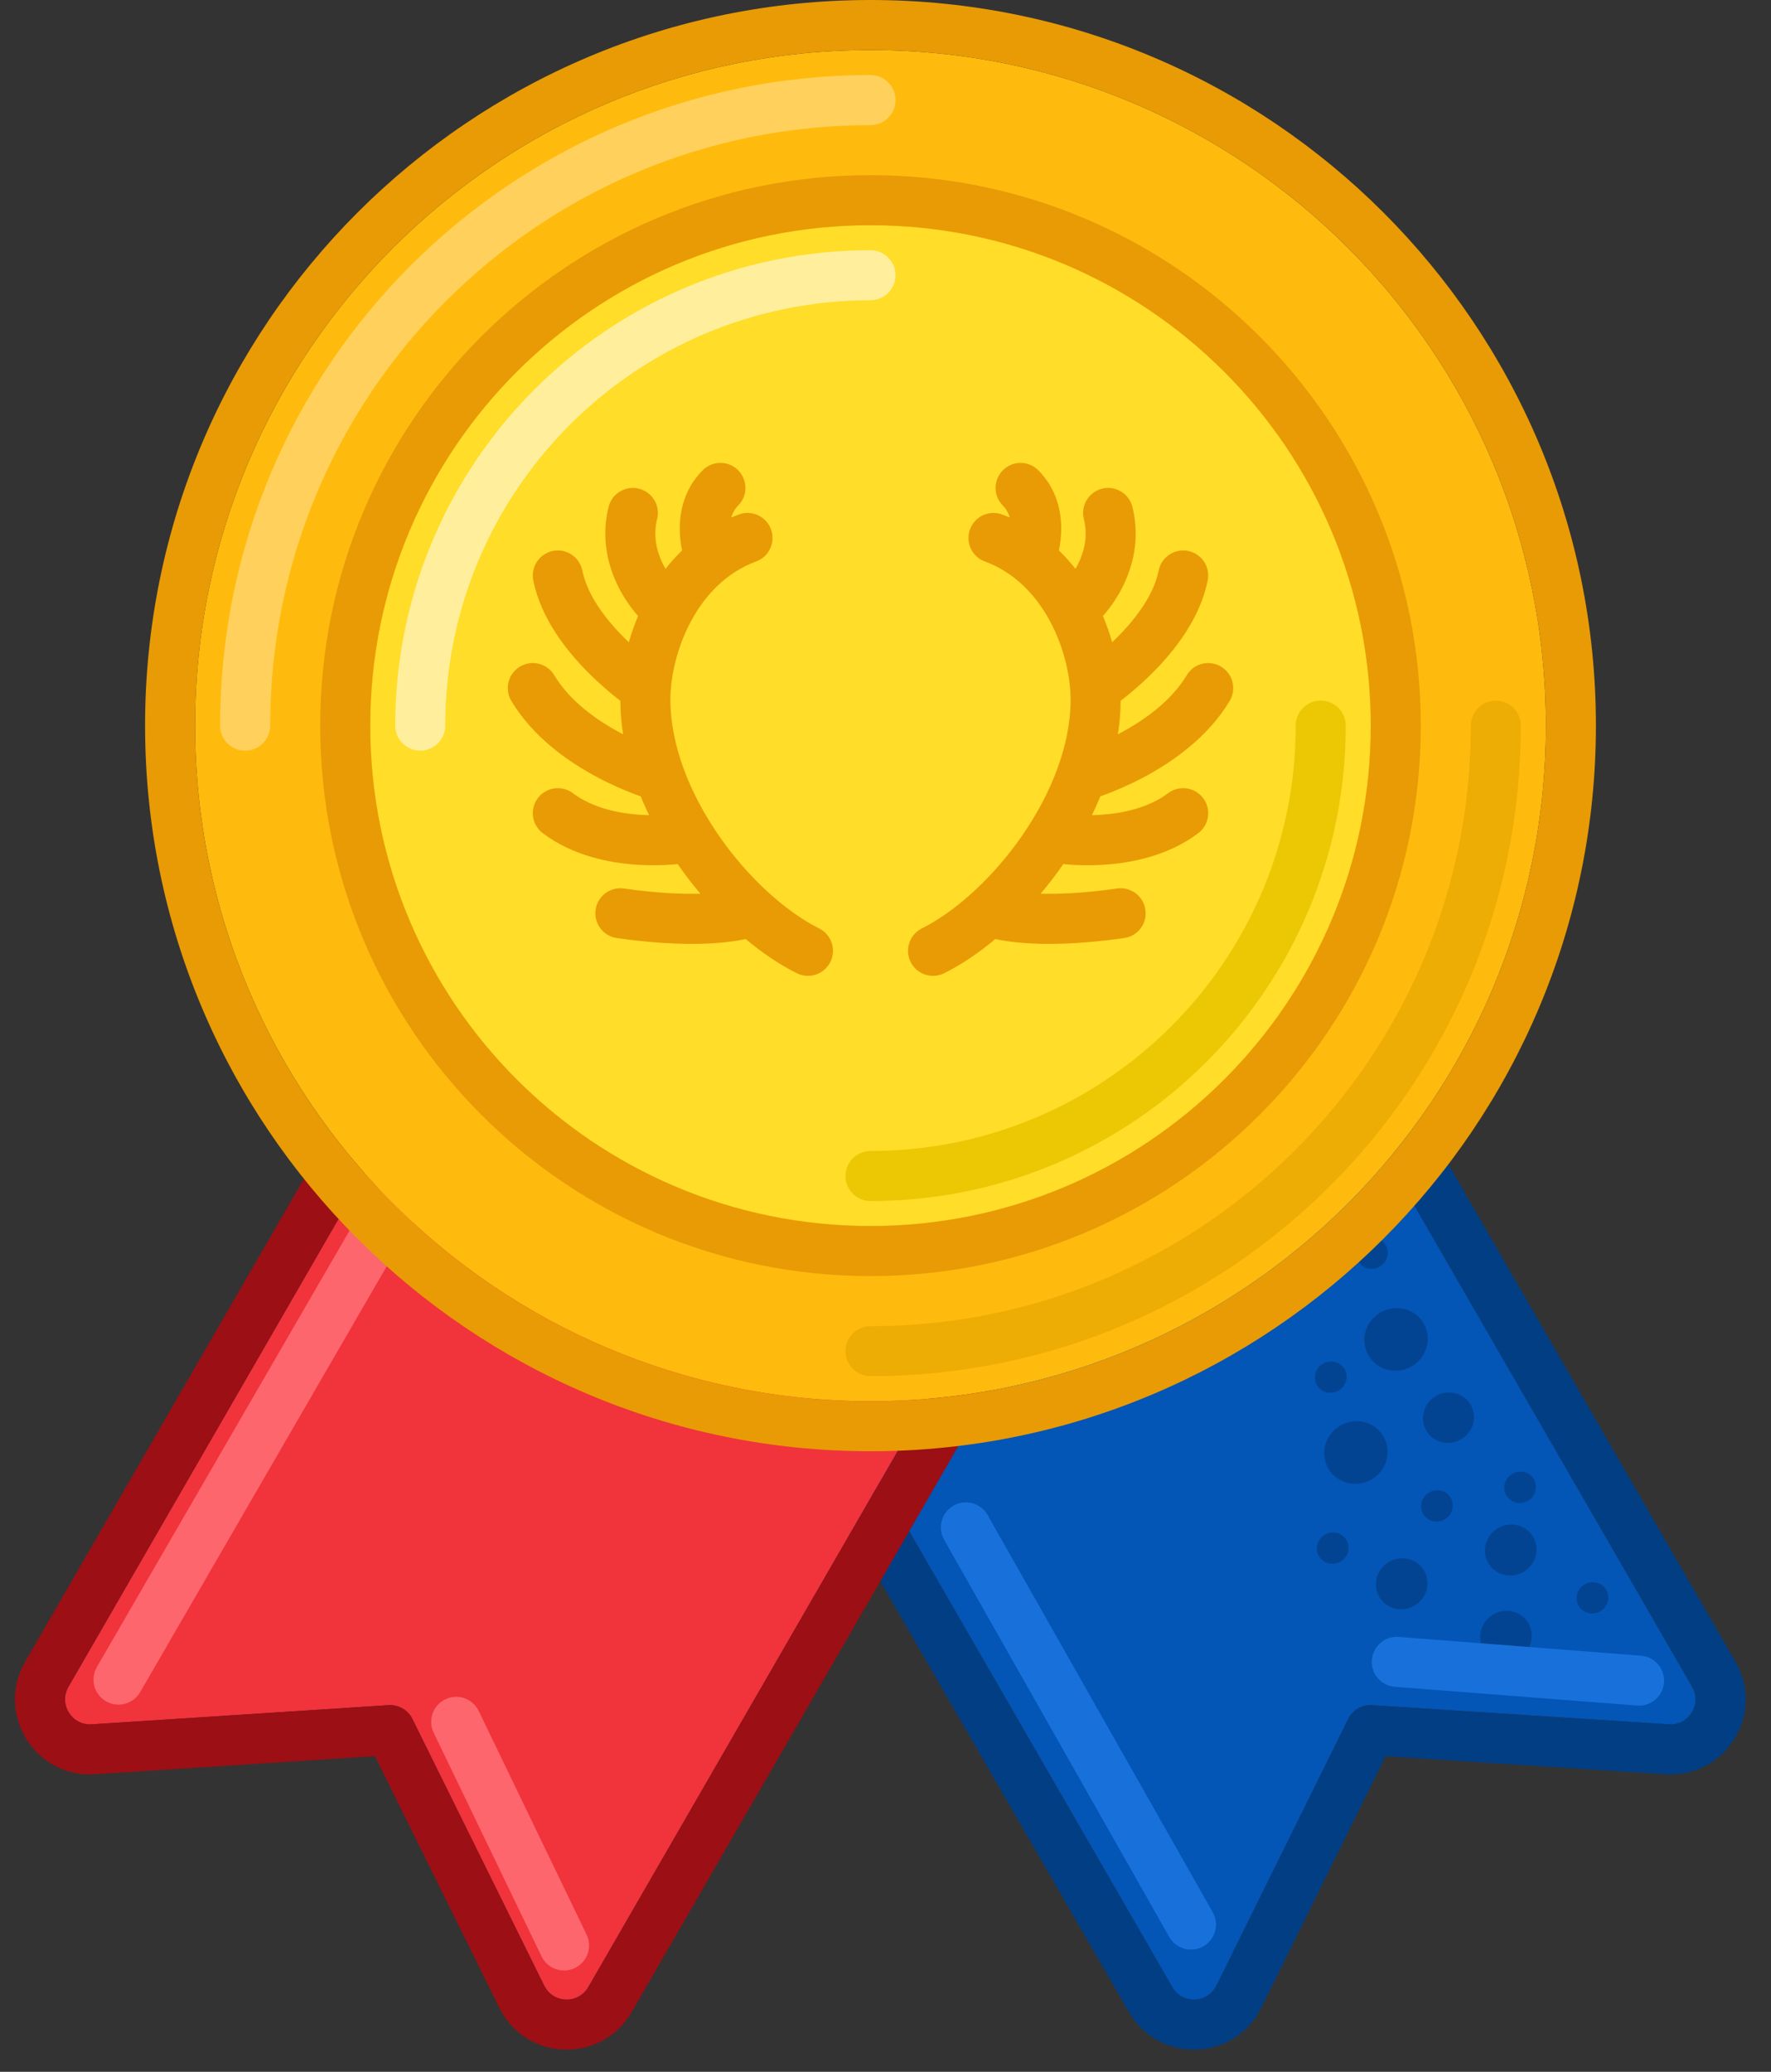 <svg width="59" height="69" viewBox="0 0 59 69" fill="none" xmlns="http://www.w3.org/2000/svg">
<rect x="0" y="0" width="59" height="69" fill="#333333" stroke="none"/>
<path d="M35.904 20.722C35.674 20.323 35.164 20.186 34.766 20.417L18.889 29.583C18.49 29.814 18.353 30.323 18.584 30.722L39.055 66.179C39.388 66.756 40.229 66.729 40.524 66.132L44.914 57.252C45.063 56.951 45.379 56.768 45.715 56.79L55.6 57.428C56.264 57.47 56.708 56.756 56.375 56.179L35.904 20.722Z" fill="#0355B6"/>
<path fill-rule="evenodd" clip-rule="evenodd" d="M33.932 18.974L18.055 28.14C16.859 28.831 16.45 30.36 17.14 31.555L37.611 67.013C38.61 68.742 41.132 68.661 42.017 66.871L46.162 58.489L55.493 59.091C57.485 59.22 58.817 57.075 57.819 55.346L37.347 19.889C36.657 18.693 35.128 18.283 33.932 18.974ZM34.765 20.417C35.164 20.187 35.674 20.323 35.904 20.722L56.375 56.18C56.708 56.756 56.264 57.471 55.6 57.428L45.715 56.79C45.379 56.769 45.063 56.951 44.914 57.253L40.523 66.132C40.228 66.729 39.388 66.756 39.055 66.18L18.583 30.722C18.353 30.323 18.49 29.814 18.888 29.584L34.765 20.417Z" fill="#023E84"/>
<path fill-rule="evenodd" clip-rule="evenodd" d="M31.766 50.143C32.166 49.916 32.675 50.057 32.902 50.457L40.402 63.686C40.629 64.087 40.488 64.595 40.088 64.822C39.688 65.049 39.179 64.909 38.952 64.508L31.452 51.279C31.225 50.879 31.366 50.37 31.766 50.143Z" fill="#1871DA"/>
<path d="M48.672 47.937C48.263 48.173 47.745 48.041 47.515 47.642C47.285 47.244 47.429 46.729 47.838 46.493C48.247 46.257 48.765 46.389 48.995 46.788C49.225 47.187 49.08 47.701 48.672 47.937Z" fill="#034492"/>
<path d="M47.027 45.506C46.519 45.799 45.875 45.635 45.588 45.139C45.302 44.643 45.482 44.003 45.99 43.71C46.499 43.416 47.143 43.58 47.429 44.076C47.715 44.572 47.535 45.212 47.027 45.506Z" fill="#034492"/>
<path d="M45.69 49.273C45.181 49.567 44.537 49.403 44.251 48.907C43.964 48.411 44.144 47.771 44.653 47.477C45.161 47.184 45.805 47.348 46.091 47.844C46.378 48.34 46.198 48.98 45.69 49.273Z" fill="#034492"/>
<path d="M48.129 50.602C47.875 50.749 47.553 50.667 47.41 50.419C47.266 50.171 47.356 49.851 47.611 49.704C47.865 49.557 48.187 49.639 48.33 49.888C48.473 50.135 48.383 50.455 48.129 50.602Z" fill="#034492"/>
<path d="M44.593 46.312C44.339 46.459 44.017 46.377 43.874 46.129C43.731 45.881 43.821 45.561 44.075 45.414C44.329 45.267 44.651 45.349 44.794 45.597C44.938 45.845 44.848 46.165 44.593 46.312Z" fill="#034492"/>
<path d="M45.964 42.185C45.71 42.331 45.388 42.249 45.245 42.001C45.102 41.753 45.192 41.433 45.446 41.287C45.7 41.14 46.022 41.222 46.165 41.47C46.308 41.718 46.218 42.038 45.964 42.185Z" fill="#034492"/>
<path d="M44.657 52.008C44.403 52.155 44.081 52.073 43.938 51.825C43.795 51.577 43.885 51.257 44.139 51.11C44.393 50.964 44.715 51.046 44.858 51.294C45.002 51.542 44.911 51.862 44.657 52.008Z" fill="#034492"/>
<path d="M54.145 56.164C53.891 56.31 53.569 56.228 53.426 55.98C53.283 55.732 53.373 55.412 53.627 55.266C53.881 55.119 54.203 55.201 54.346 55.449C54.489 55.697 54.4 56.017 54.145 56.164Z" fill="#034492"/>
<path d="M50.9 49.983C50.646 50.13 50.324 50.048 50.18 49.8C50.037 49.552 50.127 49.232 50.381 49.085C50.636 48.938 50.958 49.02 51.101 49.268C51.244 49.516 51.154 49.836 50.9 49.983Z" fill="#034492"/>
<path d="M47.118 53.478C46.704 53.717 46.18 53.583 45.947 53.179C45.714 52.776 45.861 52.255 46.274 52.016C46.688 51.778 47.212 51.911 47.445 52.315C47.678 52.718 47.532 53.239 47.118 53.478Z" fill="#034492"/>
<path d="M50.752 52.353C50.339 52.592 49.814 52.459 49.581 52.055C49.348 51.651 49.495 51.131 49.908 50.892C50.322 50.653 50.846 50.787 51.079 51.19C51.312 51.594 51.166 52.114 50.752 52.353Z" fill="#034492"/>
<path d="M50.593 55.227C50.179 55.466 49.655 55.333 49.422 54.929C49.189 54.526 49.335 54.005 49.749 53.766C50.163 53.527 50.687 53.661 50.92 54.064C51.153 54.468 51.007 54.989 50.593 55.227Z" fill="#034492"/>
<path d="M53.312 53.664C53.058 53.81 52.736 53.728 52.593 53.48C52.449 53.232 52.539 52.912 52.793 52.766C53.048 52.619 53.37 52.701 53.513 52.949C53.656 53.197 53.566 53.517 53.312 53.664Z" fill="#034492"/>
<path fill-rule="evenodd" clip-rule="evenodd" d="M45.702 55.283C45.737 54.824 46.138 54.481 46.597 54.516L54.67 55.141C55.129 55.177 55.472 55.578 55.436 56.036C55.401 56.495 55 56.838 54.541 56.803L46.468 56.178C46.009 56.142 45.666 55.742 45.702 55.283Z" fill="#1871DA"/>
<path d="M22.75 20.722C22.98 20.323 23.49 20.186 23.888 20.417L39.766 29.583C40.164 29.814 40.301 30.323 40.071 30.722L19.599 66.179C19.266 66.756 18.425 66.729 18.13 66.132L13.74 57.252C13.591 56.951 13.275 56.768 12.939 56.79L3.054 57.428C2.39 57.47 1.946 56.756 2.279 56.179L22.75 20.722Z" fill="#F1333B"/>
<path fill-rule="evenodd" clip-rule="evenodd" d="M24.722 18.974L40.599 28.14C41.795 28.831 42.204 30.36 41.514 31.555L21.042 67.013C20.044 68.742 17.521 68.661 16.636 66.871L12.492 58.489L3.161 59.091C1.169 59.22 -0.163 57.075 0.835 55.346L21.307 19.889C21.997 18.693 23.526 18.283 24.722 18.974ZM23.888 20.417C23.49 20.187 22.98 20.323 22.75 20.722L2.279 56.18C1.946 56.756 2.39 57.471 3.054 57.428L12.939 56.79C13.275 56.769 13.591 56.951 13.74 57.253L18.13 66.132C18.425 66.729 19.266 66.756 19.599 66.18L40.071 30.722C40.301 30.323 40.164 29.814 39.766 29.584L23.888 20.417Z" fill="#9B0F15"/>
<path fill-rule="evenodd" clip-rule="evenodd" d="M24.001 21.311C24.399 21.541 24.535 22.051 24.305 22.449L4.669 56.356C4.438 56.754 3.929 56.89 3.53 56.659C3.132 56.428 2.996 55.919 3.227 55.52L22.862 21.614C23.093 21.216 23.603 21.08 24.001 21.311Z" fill="#FE666D"/>
<path fill-rule="evenodd" clip-rule="evenodd" d="M14.836 56.594C15.25 56.394 15.748 56.568 15.948 56.982L19.542 64.43C19.742 64.844 19.568 65.343 19.154 65.543C18.739 65.743 18.241 65.569 18.041 65.154L14.447 57.706C14.247 57.292 14.421 56.794 14.836 56.594Z" fill="#FE666D"/>
<path d="M51.5 24.166C51.5 36.593 41.426 46.666 29 46.666C16.574 46.666 6.5 36.593 6.5 24.166C6.5 11.74 16.574 1.667 29 1.667C41.426 1.667 51.5 11.74 51.5 24.166Z" fill="#FFBB0D"/>
<path fill-rule="evenodd" clip-rule="evenodd" d="M53.167 24.167C53.167 37.514 42.347 48.333 29 48.333C15.653 48.333 4.833 37.514 4.833 24.167C4.833 10.82 15.653 0 29 0C42.347 0 53.167 10.82 53.167 24.167ZM29 46.667C41.426 46.667 51.5 36.593 51.5 24.167C51.5 11.74 41.426 1.667 29 1.667C16.573 1.667 6.5 11.74 6.5 24.167C6.5 36.593 16.573 46.667 29 46.667Z" fill="#E89B05"/>
<path fill-rule="evenodd" clip-rule="evenodd" d="M8.167 25C7.706 25 7.333 24.627 7.333 24.167C7.333 12.2 17.034 2.5 29 2.5C29.46 2.5 29.833 2.873 29.833 3.333C29.833 3.794 29.46 4.167 29 4.167C17.954 4.167 9 13.121 9 24.167C9 24.627 8.627 25 8.167 25Z" fill="#FFD15C"/>
<path fill-rule="evenodd" clip-rule="evenodd" d="M49.833 23.333C50.294 23.333 50.667 23.706 50.667 24.166C50.667 36.133 40.966 45.833 29 45.833C28.54 45.833 28.167 45.46 28.167 45C28.167 44.539 28.54 44.166 29 44.166C40.046 44.166 49 35.212 49 24.166C49 23.706 49.373 23.333 49.833 23.333Z" fill="#EEAD04"/>
<path d="M45.667 24.167C45.667 33.371 38.205 40.833 29 40.833C19.795 40.833 12.333 33.371 12.333 24.167C12.333 14.962 19.795 7.5 29 7.5C38.205 7.5 45.667 14.962 45.667 24.167Z" fill="#FFDD28"/>
<path fill-rule="evenodd" clip-rule="evenodd" d="M47.333 24.166C47.333 34.292 39.125 42.5 29 42.5C18.875 42.5 10.667 34.292 10.667 24.166C10.667 14.041 18.875 5.833 29 5.833C39.125 5.833 47.333 14.041 47.333 24.166ZM29 40.833C38.205 40.833 45.667 33.371 45.667 24.166C45.667 14.962 38.205 7.5 29 7.5C19.795 7.5 12.333 14.962 12.333 24.166C12.333 33.371 19.795 40.833 29 40.833Z" fill="#E89B05"/>
<path fill-rule="evenodd" clip-rule="evenodd" d="M29 38.333C36.824 38.333 43.167 31.991 43.167 24.167C43.167 23.706 43.54 23.333 44 23.333C44.46 23.333 44.833 23.706 44.833 24.167C44.833 32.911 37.744 40 29 40C28.54 40 28.167 39.627 28.167 39.167C28.167 38.706 28.54 38.333 29 38.333Z" fill="#ECC704"/>
<path fill-rule="evenodd" clip-rule="evenodd" d="M29 10C21.176 10 14.833 16.342 14.833 24.166C14.833 24.627 14.46 25 14 25C13.54 25 13.167 24.627 13.167 24.166C13.167 15.422 20.256 8.333 29 8.333C29.46 8.333 29.833 8.706 29.833 9.166C29.833 9.627 29.46 10 29 10Z" fill="#FFEF9C"/>
<path fill-rule="evenodd" clip-rule="evenodd" d="M24.59 15.661C24.915 15.986 24.915 16.514 24.59 16.839C24.475 16.954 24.402 17.089 24.36 17.236C24.443 17.201 24.528 17.167 24.614 17.135C25.046 16.975 25.525 17.196 25.685 17.628C25.844 18.06 25.623 18.539 25.192 18.698C24.212 19.06 23.5 19.799 23.024 20.682C22.544 21.572 22.334 22.557 22.334 23.301C22.334 24.813 22.976 26.428 23.956 27.841C24.936 29.255 26.191 30.372 27.29 30.921C27.701 31.127 27.868 31.628 27.662 32.039C27.456 32.451 26.956 32.618 26.544 32.412C25.976 32.128 25.4 31.741 24.841 31.274C24.815 31.28 24.787 31.286 24.756 31.292C24.56 31.331 24.279 31.375 23.908 31.404C23.165 31.461 22.062 31.458 20.549 31.241C20.093 31.176 19.777 30.754 19.842 30.299C19.907 29.843 20.329 29.526 20.785 29.591C21.885 29.749 22.726 29.781 23.332 29.765C23.07 29.454 22.82 29.128 22.586 28.791C22.583 28.787 22.58 28.782 22.577 28.777C22.523 28.783 22.462 28.788 22.396 28.793C22.106 28.815 21.703 28.829 21.24 28.8C20.334 28.744 19.104 28.515 18.084 27.75C17.715 27.474 17.641 26.951 17.917 26.583C18.193 26.215 18.715 26.14 19.084 26.416C19.73 26.901 20.584 27.089 21.344 27.137C21.44 27.143 21.534 27.147 21.624 27.148C21.524 26.943 21.431 26.734 21.344 26.522C21.285 26.501 21.219 26.477 21.147 26.45C20.829 26.33 20.392 26.147 19.912 25.893C18.971 25.394 17.774 24.576 17.036 23.345C16.799 22.951 16.927 22.439 17.322 22.202C17.716 21.965 18.228 22.093 18.465 22.488C18.976 23.34 19.863 23.981 20.692 24.42C20.714 24.431 20.736 24.443 20.758 24.454C20.701 24.085 20.669 23.713 20.667 23.34C20.642 23.321 20.616 23.3 20.589 23.279C20.329 23.075 19.977 22.78 19.609 22.412C18.896 21.7 18.024 20.617 17.766 19.33C17.676 18.879 17.969 18.44 18.42 18.349C18.871 18.259 19.31 18.552 19.401 19.003C19.56 19.799 20.146 20.592 20.787 21.233C20.842 21.288 20.896 21.34 20.949 21.391C21.032 21.099 21.135 20.805 21.258 20.515C21.253 20.509 21.247 20.503 21.242 20.497C21.197 20.447 21.137 20.377 21.069 20.288C20.933 20.112 20.758 19.858 20.599 19.539C20.281 18.904 20.004 17.967 20.275 16.881C20.387 16.435 20.839 16.163 21.286 16.275C21.732 16.386 22.004 16.839 21.892 17.285C21.747 17.866 21.886 18.387 22.089 18.794C22.116 18.848 22.144 18.899 22.172 18.947C22.339 18.732 22.523 18.526 22.723 18.332C22.72 18.318 22.717 18.303 22.714 18.288C22.68 18.118 22.646 17.88 22.646 17.604C22.646 17.059 22.783 16.289 23.411 15.661C23.736 15.335 24.264 15.335 24.59 15.661Z" fill="#E89B05"/>
<path fill-rule="evenodd" clip-rule="evenodd" d="M33.411 15.661C33.736 15.335 34.264 15.335 34.589 15.661C35.218 16.289 35.354 17.059 35.354 17.604C35.354 17.88 35.32 18.118 35.286 18.288C35.283 18.303 35.28 18.318 35.277 18.332C35.477 18.526 35.661 18.732 35.829 18.947C35.856 18.899 35.884 18.848 35.911 18.794C36.114 18.387 36.254 17.866 36.108 17.285C35.997 16.839 36.268 16.386 36.715 16.275C37.161 16.163 37.614 16.435 37.725 16.881C37.997 17.967 37.719 18.904 37.402 19.539C37.242 19.858 37.068 20.112 36.932 20.288C36.863 20.377 36.803 20.447 36.758 20.497C36.753 20.503 36.748 20.509 36.743 20.515C36.865 20.805 36.968 21.099 37.051 21.391C37.105 21.34 37.159 21.288 37.213 21.233C37.855 20.592 38.441 19.799 38.6 19.003C38.69 18.552 39.129 18.259 39.58 18.349C40.032 18.44 40.324 18.879 40.234 19.33C39.977 20.617 39.104 21.7 38.392 22.412C38.024 22.78 37.672 23.075 37.411 23.279C37.384 23.3 37.358 23.321 37.333 23.34C37.331 23.713 37.3 24.085 37.242 24.454C37.264 24.443 37.286 24.431 37.308 24.42C38.137 23.981 39.024 23.34 39.536 22.488C39.772 22.093 40.284 21.965 40.679 22.202C41.074 22.439 41.202 22.951 40.965 23.345C40.226 24.576 39.03 25.394 38.088 25.893C37.608 26.147 37.171 26.33 36.853 26.45C36.782 26.477 36.715 26.501 36.656 26.522C36.57 26.734 36.476 26.943 36.377 27.148C36.466 27.147 36.56 27.143 36.657 27.137C37.417 27.089 38.27 26.901 38.917 26.416C39.285 26.14 39.807 26.215 40.084 26.583C40.36 26.951 40.285 27.474 39.917 27.75C38.897 28.515 37.667 28.744 36.761 28.8C36.298 28.829 35.894 28.815 35.605 28.793C35.538 28.788 35.478 28.783 35.424 28.777C35.42 28.782 35.417 28.787 35.414 28.791C35.18 29.128 34.93 29.454 34.668 29.765C35.275 29.781 36.115 29.749 37.216 29.591C37.671 29.526 38.093 29.843 38.158 30.299C38.224 30.754 37.907 31.176 37.451 31.241C35.938 31.458 34.835 31.461 34.093 31.404C33.721 31.375 33.441 31.331 33.244 31.292C33.214 31.286 33.185 31.28 33.159 31.274C32.601 31.741 32.024 32.128 31.456 32.412C31.044 32.618 30.544 32.451 30.338 32.039C30.132 31.628 30.299 31.127 30.711 30.921C31.81 30.372 33.064 29.255 34.045 27.841C35.025 26.428 35.667 24.813 35.667 23.301C35.667 22.557 35.457 21.572 34.977 20.682C34.501 19.799 33.789 19.06 32.809 18.698C32.377 18.539 32.156 18.06 32.316 17.628C32.475 17.196 32.954 16.975 33.386 17.135C33.472 17.167 33.557 17.201 33.641 17.236C33.598 17.089 33.526 16.954 33.411 16.839C33.086 16.514 33.086 15.986 33.411 15.661Z" fill="#E89B05"/>
</svg>
